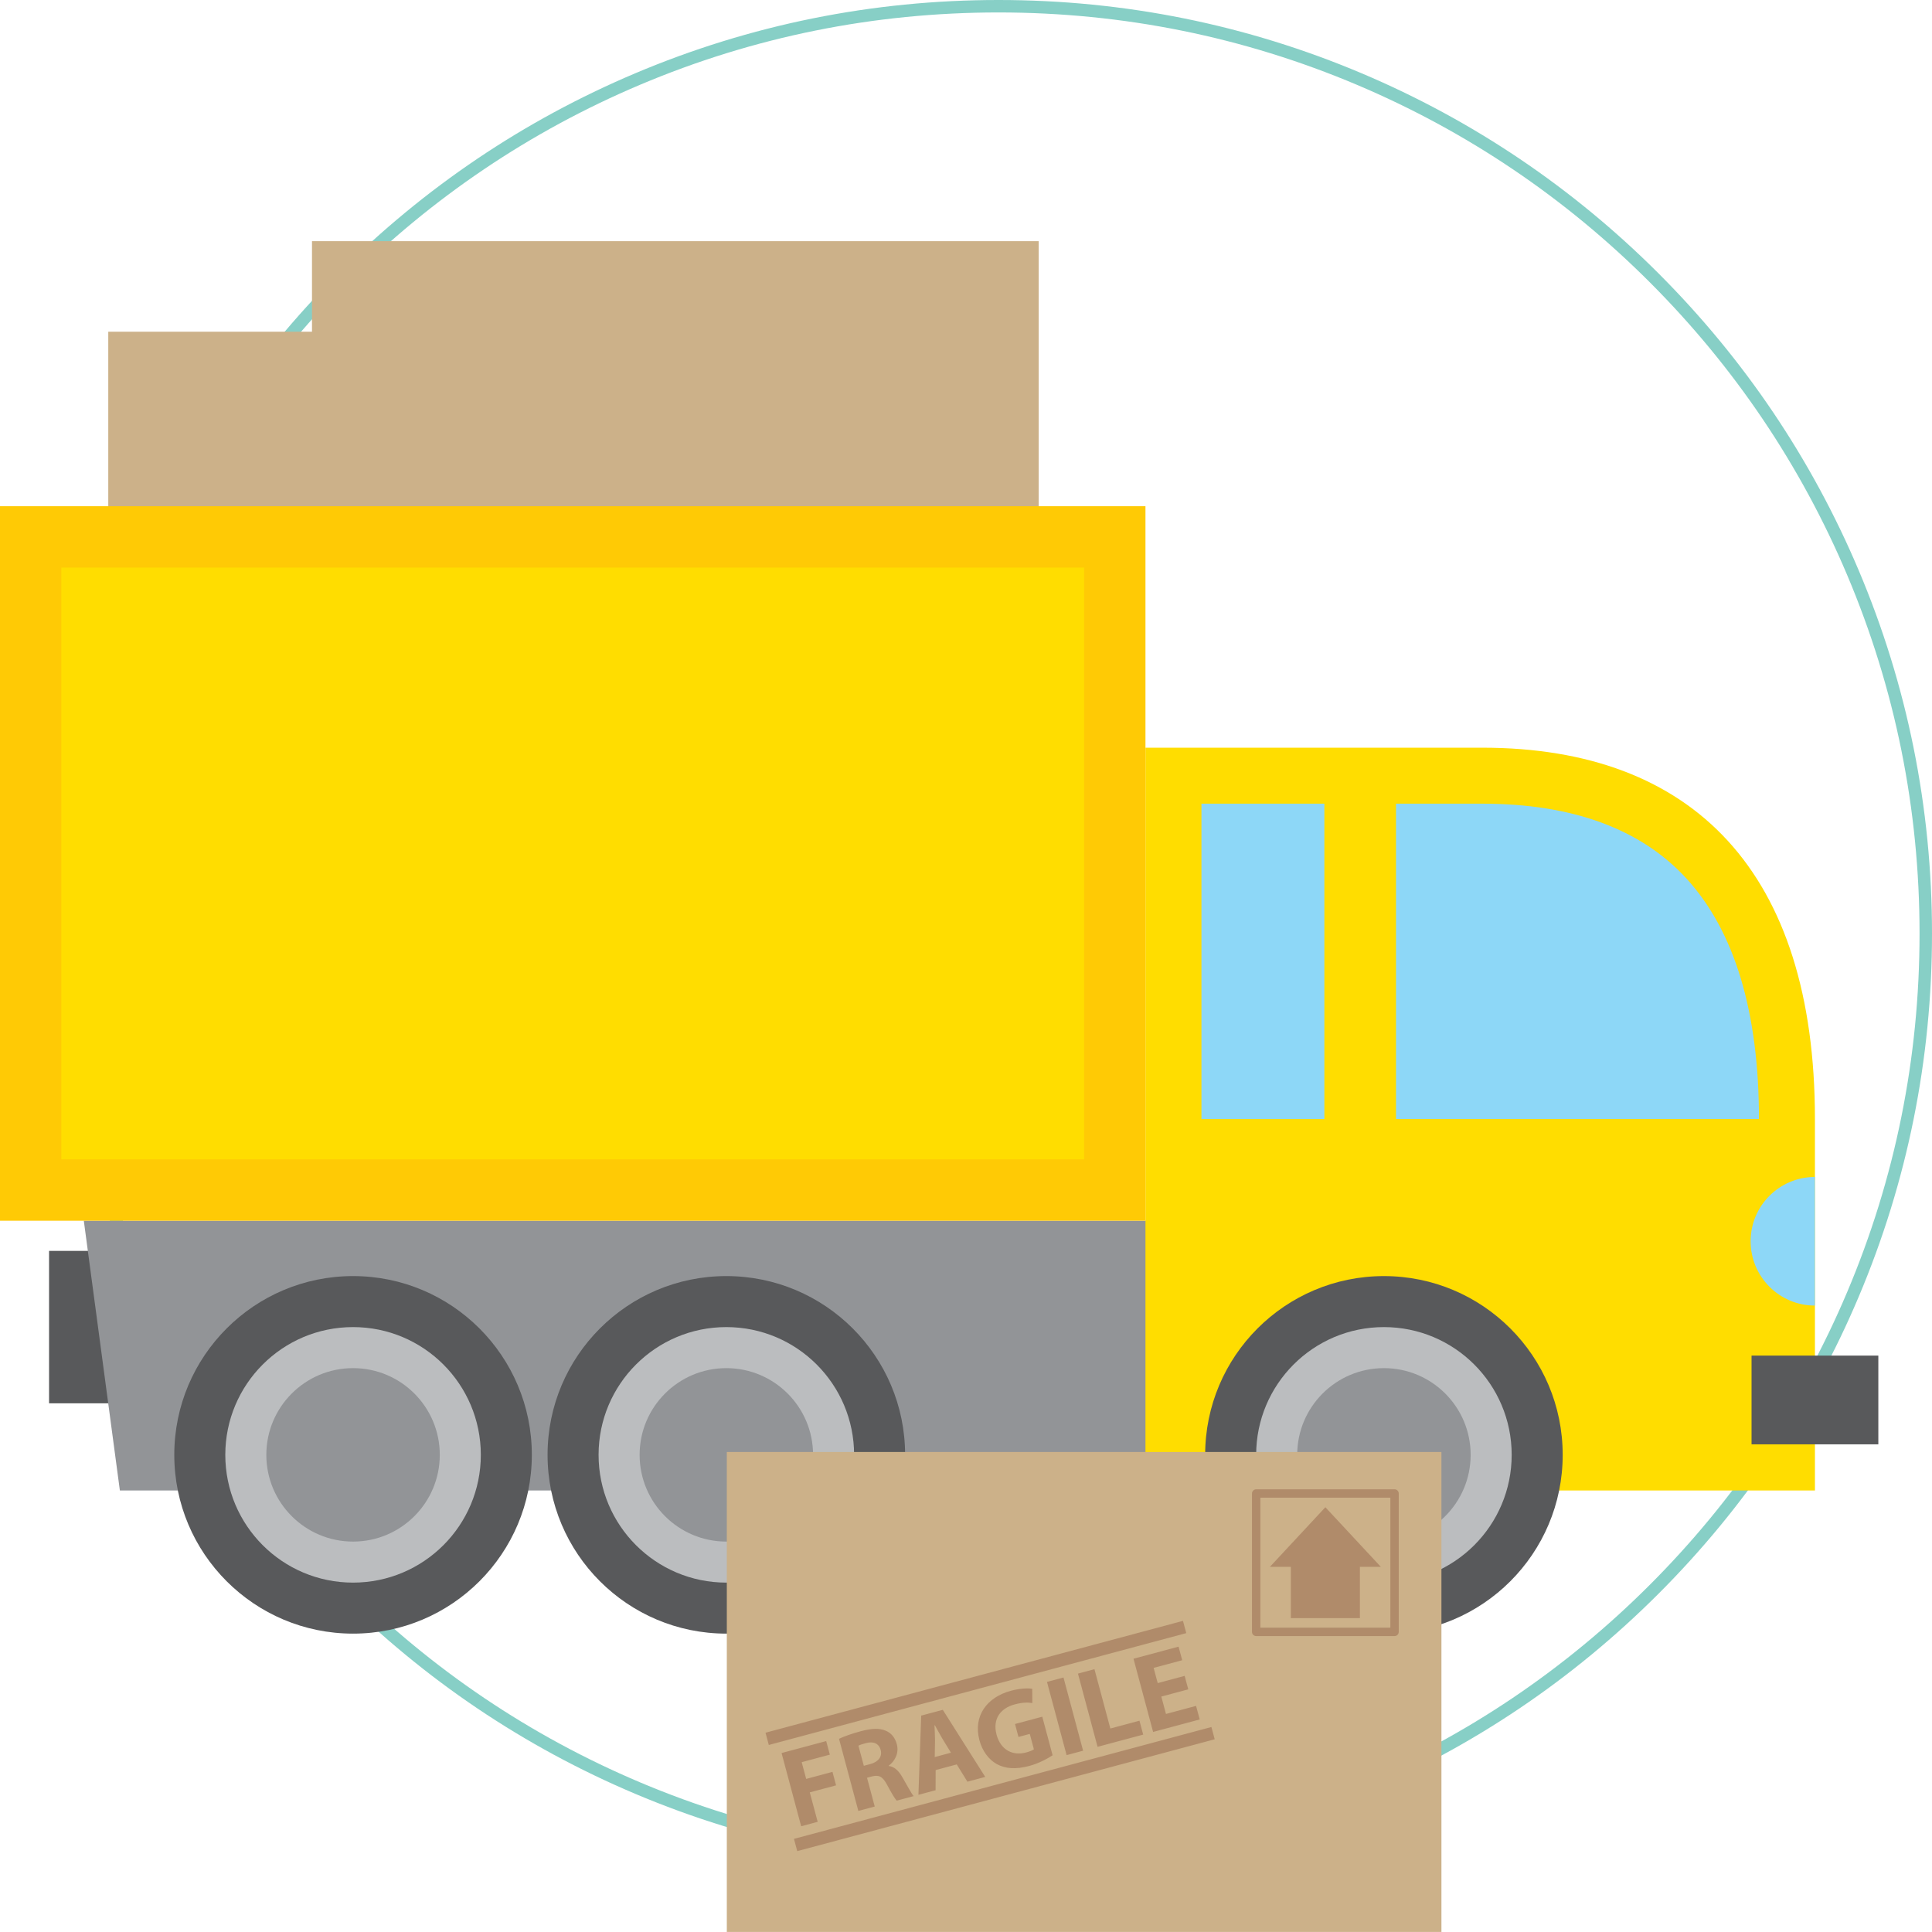 <?xml version="1.0" encoding="utf-8"?>
<!-- Generator: Adobe Illustrator 17.0.2, SVG Export Plug-In . SVG Version: 6.00 Build 0)  -->
<!DOCTYPE svg PUBLIC "-//W3C//DTD SVG 1.1//EN" "http://www.w3.org/Graphics/SVG/1.1/DTD/svg11.dtd">
<svg version="1.1" id="Layer_1" xmlns="http://www.w3.org/2000/svg" xmlns:xlink="http://www.w3.org/1999/xlink" x="0px" y="0px"
	 width="439.527px" height="439.52px" viewBox="0 0 439.527 439.52" enable-background="new 0 0 439.527 439.52"
	 xml:space="preserve">
<g>
	<path fill="#87CFC6" d="M227.143,424.767c-28.671,0-56.485-5.615-82.669-16.691c-25.291-10.697-48.004-26.01-67.508-45.515
		s-34.818-42.218-45.515-67.508c-11.075-26.185-16.691-53.999-16.691-82.67s5.615-56.485,16.691-82.67
		c10.697-25.29,26.01-48.003,45.515-67.508s42.218-34.818,67.508-45.515C170.658,5.615,198.472,0,227.143,0
		s56.485,5.615,82.67,16.69c25.291,10.697,48.004,26.011,67.508,45.515s34.817,42.218,45.515,67.508
		c11.076,26.185,16.691,53.999,16.691,82.67s-5.615,56.485-16.691,82.67c-10.697,25.291-26.01,48.004-45.515,67.508
		s-42.218,34.817-67.508,45.515C283.628,419.152,255.814,424.767,227.143,424.767z M227.143,2.832
		c-28.29,0-55.733,5.54-81.566,16.467c-24.953,10.554-47.363,25.664-66.608,44.909c-19.246,19.246-34.355,41.656-44.909,66.609
		c-10.927,25.834-16.467,53.276-16.467,81.566s5.54,55.733,16.467,81.566c10.554,24.953,25.664,47.364,44.909,66.609
		c19.245,19.246,41.656,34.355,66.608,44.909c25.834,10.927,53.276,16.467,81.566,16.467s55.733-5.54,81.566-16.467
		c24.953-10.554,47.364-25.664,66.609-44.909c19.246-19.245,34.355-41.656,44.909-66.609c10.927-25.834,16.467-53.276,16.467-81.566
		s-5.54-55.733-16.467-81.566c-10.554-24.953-25.664-47.363-44.909-66.609c-19.245-19.245-41.656-34.354-66.609-44.909
		C282.875,8.373,255.433,2.832,227.143,2.832z"/>
</g>
<g>
	<rect x="24.633" y="75.465" fill="#CCB189" width="165.327" height="134.952"/>
	<path opacity="0.4" fill="#87543C" d="M159.186,197.604h17.25v-16.701h7.556l-16.18-15.75l-16.181,15.75h7.556V197.604z
		 M118.583,203.324h65.408v-2.892h-65.408V203.324z M126.139,197.604h17.247v-16.701h7.556l-16.18-15.75l-16.18,15.75h7.556V197.604
		z"/>
</g>
<g>
	<rect x="70.977" y="54.867" fill="#CCB189" width="165.327" height="134.952"/>
	<path opacity="0.4" fill="#87543C" d="M205.53,177.007h17.25v-16.701h7.556l-16.18-15.75l-16.181,15.75h7.556V177.007z
		 M164.927,182.726h65.408v-2.893h-65.408V182.726z M172.484,177.007h17.247v-16.701h7.556l-16.18-15.75l-16.18,15.75h7.556V177.007
		z"/>
</g>
<g>
	<g>
		<g>
			<g>
				<rect x="11.162" y="284.574" fill="#58595B" width="28.844" height="34.677"/>
				<path fill="#929497" d="M19.067,277.711l8.204,61.37h325.976c0-47.02-23.91-61.37-64.916-61.37H19.067z"/>
				<g>
					<circle fill="#58595B" cx="165.241" cy="330.977" r="40.67"/>
					<circle fill="#BBBDBF" cx="165.241" cy="330.977" r="29.066"/>
					<circle fill="#929497" cx="165.241" cy="330.977" r="19.729"/>
				</g>
				<g>
					<circle fill="#58595B" cx="80.32" cy="330.977" r="40.67"/>
					<circle fill="#BBBDBF" cx="80.321" cy="330.977" r="29.066"/>
					<circle fill="#929497" cx="80.32" cy="330.977" r="19.73"/>
				</g>
				<path fill="#FFDD00" d="M337.221,170.099c-63.914,0-76.629,0-76.629,0v168.982h152.304c0,0,0-50.994,0-84.492
					C412.896,198.452,385.287,170.099,337.221,170.099z"/>
				<path fill="#8DD7F7" d="M412.896,297.017c-8.08,0-14.63-6.552-14.63-14.632c0-8.08,6.55-14.629,14.63-14.629V297.017z"/>
				<g>
					<path fill="#8DD7F7" d="M317.592,254.589h82.57c0-24.354-5.543-42.757-16.472-54.699
						c-10.361-11.319-25.996-17.057-46.469-17.057h-19.629V254.589z"/>
					<rect x="273.326" y="182.833" fill="#8DD7F7" width="27.962" height="71.756"/>
				</g>
				<g>
					<circle fill="#58595B" cx="314.841" cy="330.977" r="40.669"/>
					<circle fill="#BBBDBF" cx="314.84" cy="330.977" r="29.065"/>
					<circle fill="#929497" cx="314.841" cy="330.977" r="19.729"/>
				</g>
				<rect x="398.475" y="308.396" fill="#58595B" width="28.843" height="20.19"/>
			</g>
		</g>
		<rect y="115.165" fill="#FFCA05" width="260.591" height="162.546"/>
		<rect x="13.955" y="129.119" fill="#FFDD00" width="232.681" height="134.637"/>
	</g>
</g>
<g>
	<rect x="165.349" y="330.328" fill="#CCB189" width="162.575" height="109.192"/>
	<path opacity="0.4" fill="#87543C" d="M293.663,368.127h15.714v-11.676h4.76l-12.618-13.56l-12.616,13.56h4.76V368.127z
		 M317.259,338.814h-31.48c-0.527,0-0.955,0.428-0.955,0.956v31.478c0,0.528,0.427,0.956,0.955,0.956h31.48
		c0.529,0,0.956-0.427,0.956-0.956V339.77C318.215,339.242,317.788,338.814,317.259,338.814z M316.305,370.293h-29.57v-29.571h29.57
		V370.293z"/>
	<path opacity="0.4" fill="#87543C" d="M204.029,396.817c-0.412-1.532-1.266-2.55-2.492-3.068c-1.444-0.645-3.273-0.552-5.746,0.109
		c-2.026,0.544-3.767,1.168-4.916,1.716l4.396,16.409l3.732-0.999l-1.753-6.549l1.111-0.298c1.564-0.394,2.426-0.041,3.46,1.933
		c1.018,1.926,1.802,3.172,2.176,3.576l3.854-1.032c-0.493-0.558-1.57-2.601-2.598-4.363c-0.832-1.42-1.765-2.335-3.053-2.493
		l-0.021-0.074C203.475,400.78,204.591,398.917,204.029,396.817z M198.004,401.318l-1.484,0.398l-1.225-4.573
		c0.253-0.147,0.757-0.336,1.672-0.58c1.731-0.465,2.979,0.048,3.385,1.556C200.743,399.578,199.883,400.814,198.004,401.318z
		 M181.372,421.131l94.972-25.447l-0.748-2.792l-94.972,25.448L181.372,421.131z M188.787,399.179l-0.827-3.09l-10.157,2.722
		l4.462,16.658l3.757-1.008l-1.795-6.696l5.98-1.603l-0.821-3.065l-5.98,1.602l-1.021-3.806L188.787,399.179z M268.951,377.698
		l-0.828-3.088l-10.255,2.748l4.464,16.658l10.602-2.841l-0.829-3.089l-6.847,1.834l-1.058-3.954l6.13-1.643l-0.822-3.065
		l-6.129,1.643l-0.928-3.461L268.951,377.698z M245.231,380.743l4.464,16.658l10.38-2.781l-0.847-3.164l-6.625,1.775l-3.615-13.494
		L245.231,380.743z M217.656,401.403l2.432,3.931l4.052-1.086l-9.653-15.267l-4.917,1.318l-0.627,18.022l3.903-1.047l0.016-4.587
		L217.656,401.403z M212.717,395.918c-0.01-1.029-0.075-2.364-0.119-3.41l0.076-0.02c0.506,0.897,1.14,2.078,1.676,2.994
		l1.986,3.257l-3.683,0.986L212.717,395.918z M174.152,394.189l0.749,2.791l94.971-25.447l-0.747-2.791L174.152,394.189z
		 M238.185,382.63l4.465,16.659l3.756-1.006l-4.465-16.657L238.185,382.63z M230.807,387.761c1.828-0.49,3.021-0.492,4.047-0.316
		l-0.024-3.252c-0.913-0.151-2.682-0.129-4.833,0.447c-5.461,1.464-8.642,5.707-7.182,11.249c0.654,2.447,2.076,4.396,3.976,5.45
		c1.924,1.048,4.327,1.225,7.368,0.411c2.199-0.59,4.253-1.722,5.309-2.429l-2.352-8.775l-6.203,1.662l0.788,2.943l2.57-0.688
		l0.942,3.509c-0.264,0.202-0.93,0.487-1.77,0.711c-3.089,0.828-5.801-0.591-6.728-4.051
		C225.748,391.023,227.669,388.601,230.807,387.761z"/>
</g>
</svg>
